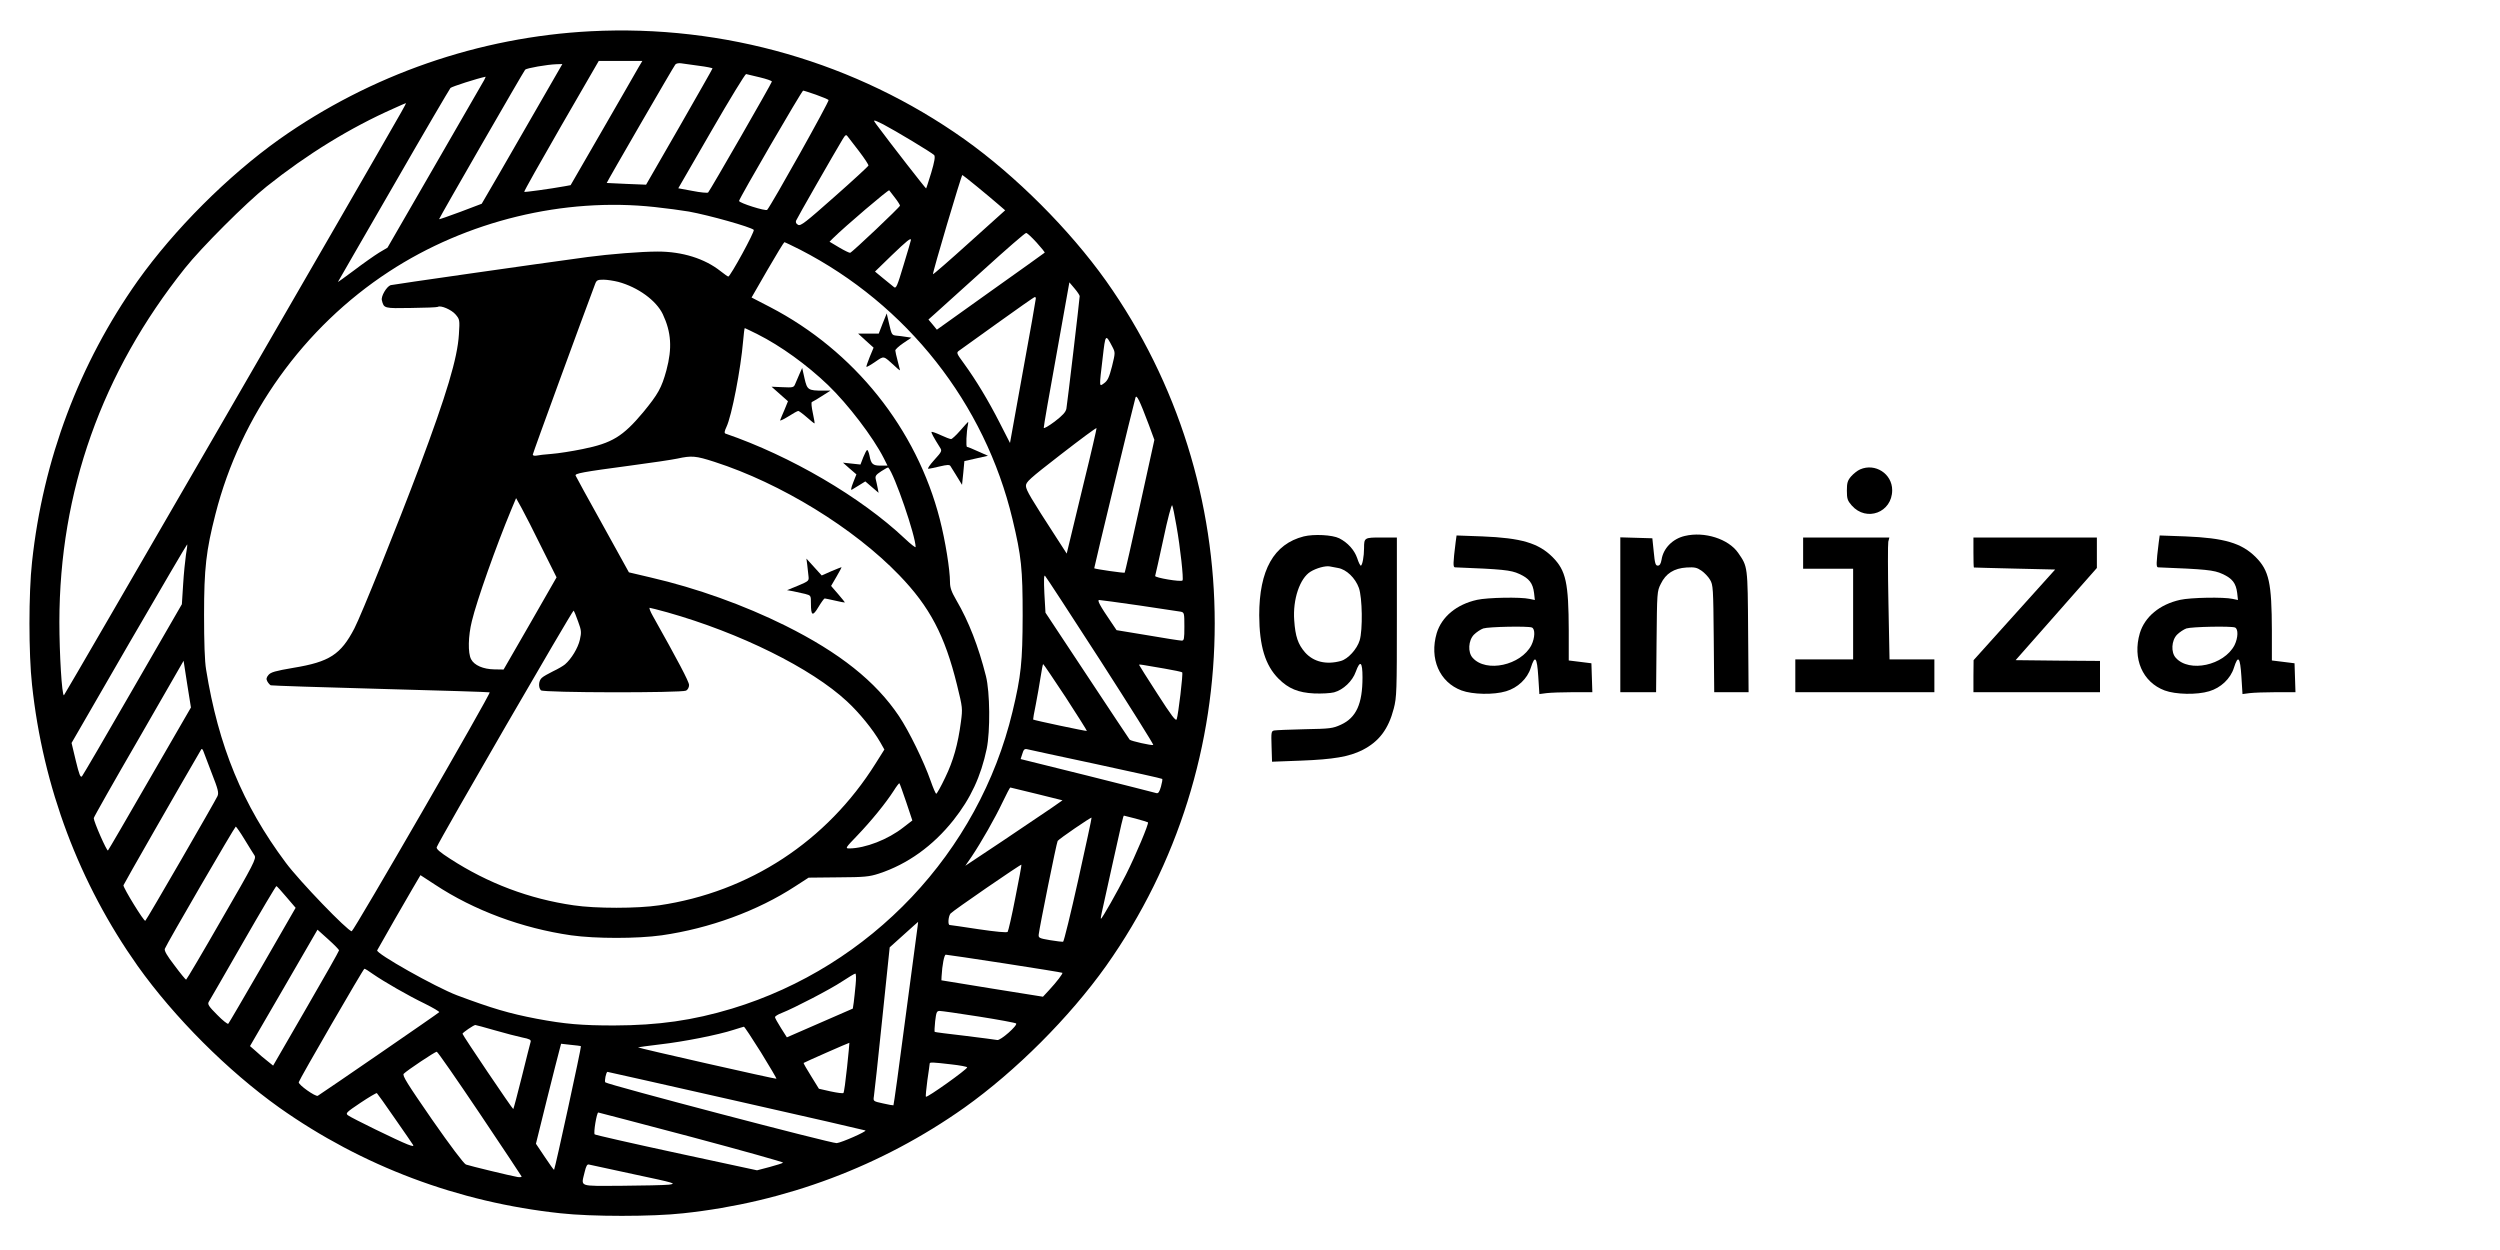 <?xml version="1.0" standalone="no"?>
<!DOCTYPE svg PUBLIC "-//W3C//DTD SVG 20010904//EN"
 "http://www.w3.org/TR/2001/REC-SVG-20010904/DTD/svg10.dtd">
<svg version="1.0" xmlns="http://www.w3.org/2000/svg"
 width="1600pt" height="800pt" viewBox="0 0 1600 800"
 preserveAspectRatio="xMidYMid meet">

<g transform="translate(0,800) scale(0.1,-0.1)"
fill="#000000" stroke="none">
<path d="M3780 7800 c-714 -37 -1408 -278 -1992 -691 -330 -235 -672 -577
-907 -907 -374 -529 -606 -1144 -676 -1799 -22 -198 -22 -588 0 -786 70 -655
302 -1270 676 -1799 235 -330 577 -672 907 -907 529 -374 1144 -606 1799 -676
198 -22 588 -22 786 0 655 70 1270 302 1799 676 330 235 672 577 907 907 927
1309 927 3075 0 4384 -235 330 -577 672 -907 907 -693 491 -1537 735 -2392
691z m306 -232 c-13 -24 -117 -203 -229 -398 l-205 -355 -38 -7 c-94 -17 -256
-39 -259 -36 -3 2 104 192 236 421 l241 417 139 0 140 0 -25 -42z m387 11 c48
-6 87 -14 87 -17 0 -3 -96 -171 -212 -374 l-213 -370 -125 5 c-69 3 -126 6
-127 6 -2 2 428 745 439 758 5 7 22 10 36 8 15 -2 66 -9 115 -16z m-1022 -246
c-82 -142 -198 -343 -258 -448 l-110 -189 -137 -52 c-75 -28 -136 -49 -136
-47 0 7 541 946 551 957 9 10 140 33 201 35 l37 1 -148 -257z m1412 172 c42
-10 77 -22 77 -27 0 -9 -396 -698 -408 -710 -4 -4 -49 0 -99 10 l-92 17 212
367 c117 203 217 366 222 364 6 -2 45 -11 88 -21z m-1764 -17 c-7 -13 -149
-259 -316 -548 l-303 -525 -54 -32 c-29 -18 -102 -69 -161 -114 -59 -44 -105
-77 -102 -73 3 5 163 284 357 619 193 336 357 615 363 622 9 9 171 61 225 72
1 1 -3 -9 -9 -21z m2123 -94 c40 -14 77 -30 81 -34 7 -6 -365 -671 -393 -703
-9 -10 -180 44 -180 57 0 15 402 706 410 706 5 0 42 -12 82 -26z m-2654 -112
c-212 -374 -2155 -3732 -2159 -3732 -13 0 -29 265 -29 470 1 835 271 1596 804
2264 103 130 392 419 522 522 259 207 538 378 814 500 41 19 76 34 78 34 2 0
-12 -26 -30 -58z m3085 -78 c75 -39 313 -182 326 -197 7 -10 2 -41 -19 -112
-17 -54 -31 -100 -33 -101 -2 -2 -220 277 -320 412 -23 30 -18 30 46 -2z
m-155 -172 c35 -46 62 -87 60 -92 -2 -5 -99 -95 -217 -199 -185 -164 -217
-189 -233 -180 -13 7 -17 16 -13 27 5 14 242 428 298 521 17 28 22 31 31 19 6
-7 39 -51 74 -96z m756 -227 c50 -41 111 -92 135 -113 l44 -38 -229 -206
c-126 -114 -231 -205 -233 -203 -5 5 182 635 188 635 2 0 45 -34 95 -75z
m-526 -71 c18 -23 32 -46 32 -50 0 -9 -304 -297 -319 -302 -5 -1 -36 14 -70
34 l-62 37 23 23 c76 75 354 312 359 306 3 -4 20 -26 37 -48z m-1538 -59 c74
-8 173 -21 219 -29 131 -24 394 -98 415 -117 9 -8 -150 -299 -163 -299 -3 0
-26 16 -50 35 -101 80 -244 125 -401 125 -107 0 -306 -16 -450 -35 -340 -46
-1247 -176 -1260 -180 -26 -9 -63 -72 -56 -97 13 -52 13 -52 187 -49 90 1 167
4 171 7 18 12 88 -18 114 -49 26 -31 27 -34 21 -127 -9 -152 -79 -384 -253
-849 -140 -372 -373 -951 -416 -1033 -87 -167 -159 -214 -390 -252 -117 -20
-145 -28 -160 -46 -14 -17 -15 -26 -7 -41 6 -11 16 -22 22 -25 7 -2 324 -13
705 -23 381 -10 694 -20 696 -22 8 -8 -870 -1528 -883 -1529 -25 0 -335 321
-423 440 -276 370 -430 745 -509 1235 -9 52 -13 176 -13 350 0 297 13 411 73
645 161 632 564 1195 1111 1552 497 325 1119 476 1700 413z m2444 -227 c31
-34 54 -63 52 -65 -2 -2 -158 -114 -347 -248 l-343 -245 -27 33 -27 32 46 41
c26 23 164 148 307 277 143 130 265 236 272 236 6 1 36 -27 67 -61z m-804 16
c0 -3 -21 -75 -47 -160 -41 -137 -48 -153 -62 -141 -9 7 -40 33 -69 56 l-52
43 107 104 c99 95 123 114 123 98z m-709 -62 c684 -352 1182 -984 1359 -1725
57 -238 65 -317 65 -617 -1 -299 -10 -385 -65 -615 -216 -900 -906 -1630
-1795 -1900 -252 -76 -471 -107 -755 -108 -207 0 -314 9 -495 43 -177 34 -285
66 -510 150 -139 53 -522 269 -511 288 39 70 182 320 223 389 l54 92 92 -60
c251 -166 560 -280 872 -325 158 -22 422 -22 580 0 306 44 613 156 855 314
l85 55 190 2 c169 1 198 4 260 24 183 60 347 178 477 342 111 140 176 281 213
457 23 113 21 362 -5 465 -48 190 -110 350 -189 485 -32 55 -41 81 -41 116 0
79 -30 266 -65 402 -149 581 -548 1079 -1087 1359 l-118 61 102 177 c56 97
105 177 108 177 4 0 49 -22 101 -48z m-1164 -206 c126 -34 243 -119 285 -207
54 -115 61 -217 23 -359 -31 -113 -53 -152 -149 -269 -130 -155 -199 -197
-387 -235 -68 -14 -158 -28 -199 -31 -41 -3 -85 -8 -97 -11 -13 -2 -23 0 -23
7 0 9 322 888 399 1092 9 24 16 27 53 27 24 0 67 -7 95 -14z m2953 -91 c0 -16
-79 -686 -85 -720 -4 -22 -23 -43 -75 -83 -39 -29 -70 -47 -70 -40 -1 7 36
220 82 472 l82 459 33 -39 c18 -21 33 -44 33 -49z m-281 -17 c0 -7 -37 -218
-83 -468 l-82 -455 -67 131 c-72 141 -149 269 -228 378 -47 64 -49 69 -32 81
10 7 122 88 248 178 127 91 233 166 238 166 4 1 7 -5 6 -11z m-1781 -227 c149
-75 315 -195 451 -325 128 -123 289 -334 357 -468 l24 -48 -44 0 c-50 0 -61
10 -71 63 -4 20 -11 37 -15 37 -4 0 -15 -21 -25 -46 l-18 -47 -56 6 -56 6 43
-38 43 -37 -21 -53 c-13 -33 -16 -50 -8 -45 7 4 29 18 49 30 l37 23 43 -37 42
-36 -6 31 c-3 17 -9 42 -12 55 -5 21 0 29 35 52 23 15 43 26 45 24 40 -45 175
-438 175 -509 0 -6 -31 18 -69 54 -282 266 -732 529 -1148 672 -8 3 -7 15 6
42 34 71 92 372 107 551 4 45 8 82 11 82 2 0 38 -18 81 -39z m2272 -82 c18
-35 18 -37 -3 -123 -18 -70 -28 -92 -50 -108 -33 -24 -33 -33 -10 161 18 156
18 156 63 70z m233 -499 l35 -95 -93 -423 c-51 -233 -95 -425 -97 -427 -3 -4
-190 23 -195 28 -2 2 253 1057 264 1092 7 23 26 -16 86 -175z m-417 -371 c-46
-189 -89 -368 -96 -398 l-13 -54 -64 99 c-167 258 -195 305 -197 333 -1 26 19
44 224 203 124 96 226 172 228 168 1 -3 -35 -161 -82 -351z m-2363 135 c425
-137 892 -424 1182 -725 196 -203 292 -386 370 -703 36 -146 36 -151 25 -235
-19 -145 -49 -251 -101 -358 -27 -57 -53 -103 -57 -103 -4 0 -20 37 -36 83
-43 123 -139 319 -202 413 -150 224 -381 407 -728 580 -264 131 -567 240 -861
308 l-140 33 -168 304 c-93 167 -171 309 -173 315 -6 14 41 23 356 65 129 17
262 37 295 44 92 20 117 18 238 -21z m-1105 -551 l94 -188 -169 -295 -170
-295 -59 1 c-71 1 -129 26 -149 65 -21 39 -19 148 5 244 31 130 155 480 252
713 l31 74 36 -65 c20 -36 78 -150 129 -254z m4061 143 c25 -140 47 -343 39
-351 -10 -11 -179 18 -175 29 2 6 26 113 53 238 26 125 52 222 56 214 4 -7 16
-65 27 -130z m-6339 -187 c-5 -35 -14 -121 -18 -190 l-8 -126 -314 -544 c-172
-299 -319 -550 -325 -557 -10 -11 -18 9 -40 100 l-27 113 368 637 c203 350
370 635 372 634 2 -2 -2 -32 -8 -67z m5854 -679 c189 -294 341 -536 337 -538
-12 -4 -142 25 -151 34 -4 5 -127 190 -273 411 l-266 402 -7 123 c-4 84 -3
120 4 113 6 -5 166 -251 356 -545z m248 355 c134 -20 253 -38 266 -40 21 -5
22 -10 22 -95 0 -79 -2 -90 -17 -90 -10 0 -108 15 -217 34 l-200 33 -33 49
c-74 108 -93 144 -78 144 8 0 124 -16 257 -35z m-3021 -44 c464 -131 921 -357
1150 -570 78 -72 166 -180 213 -262 l26 -46 -56 -89 c-312 -498 -808 -823
-1385 -908 -140 -21 -408 -21 -548 0 -284 41 -548 141 -789 297 -67 43 -91 64
-87 75 17 46 871 1520 876 1514 4 -4 17 -35 29 -70 21 -57 22 -68 11 -117 -12
-52 -54 -122 -95 -157 -12 -10 -46 -30 -76 -44 -30 -15 -63 -33 -72 -42 -21
-17 -24 -62 -6 -80 16 -16 899 -17 929 -2 11 6 19 21 19 36 0 21 -72 157 -232
442 -16 28 -25 52 -20 52 4 0 55 -13 113 -29z m-3311 -1062 c-144 -250 -265
-458 -269 -462 -7 -7 -91 184 -91 207 0 6 129 234 288 508 l287 499 23 -149
24 -150 -262 -453z m5860 519 c76 -117 137 -214 136 -216 -3 -3 -338 68 -344
73 -1 1 6 44 17 96 10 52 24 131 31 177 7 45 14 82 16 82 3 0 67 -96 144 -212z
m633 183 c59 -10 110 -21 113 -24 7 -6 -25 -271 -35 -300 -6 -15 -34 23 -124
163 -64 99 -117 183 -117 185 0 3 12 2 28 -1 15 -3 75 -13 135 -23z m-6098
-669 c41 -104 46 -126 37 -147 -15 -33 -451 -788 -462 -798 -7 -8 -140 208
-140 227 0 5 367 646 498 870 3 6 9 1 13 -10 4 -10 28 -74 54 -142z m5659 58
c231 -50 422 -92 424 -95 3 -2 -1 -25 -8 -50 -10 -34 -17 -44 -29 -41 -9 3
-208 53 -442 112 l-427 106 11 34 c8 27 14 33 31 29 12 -3 210 -46 440 -95z
m-1214 -244 l39 -117 -57 -44 c-99 -78 -244 -134 -346 -135 -28 0 -26 3 51 83
89 93 181 206 232 285 18 29 35 51 37 49 3 -2 22 -57 44 -121z m835 53 l165
-41 -73 -51 c-39 -27 -179 -121 -310 -209 l-239 -159 40 58 c63 94 150 247
198 348 25 52 47 95 50 95 2 0 79 -19 169 -41z m633 -158 c41 -11 76 -22 79
-24 7 -7 -78 -210 -141 -335 -54 -107 -153 -282 -160 -282 -2 0 0 17 5 38 4
20 35 161 69 312 58 264 69 310 73 310 1 0 35 -9 75 -19z m-367 -391 c-48
-216 -92 -395 -97 -397 -5 -1 -43 3 -84 10 -71 12 -75 15 -72 38 5 45 114 587
121 597 7 12 213 153 217 149 2 -1 -37 -180 -85 -397z m-5336 258 c28 -45 56
-92 64 -103 12 -20 -3 -51 -210 -408 -122 -213 -225 -387 -228 -387 -3 0 -37
41 -74 91 -48 62 -67 95 -62 107 12 32 448 782 454 782 3 -1 29 -37 56 -82z
m4933 -374 c-22 -115 -45 -213 -49 -218 -5 -6 -78 1 -186 17 -98 15 -181 27
-185 27 -13 0 -9 55 5 73 12 16 450 317 454 313 2 -1 -16 -97 -39 -212z
m-4665 5 l59 -69 -212 -368 c-117 -202 -215 -370 -219 -374 -4 -4 -36 21 -71
57 -54 54 -63 68 -54 83 6 9 104 180 219 380 114 199 211 362 214 361 3 0 32
-32 64 -70z m4040 -186 c-2 -16 -37 -279 -78 -586 -40 -308 -75 -560 -77 -561
-2 -1 -32 4 -66 12 -64 14 -64 14 -59 46 3 17 27 239 53 492 l48 461 90 81
c50 45 91 82 92 82 0 0 -1 -12 -3 -27z m-3703 -155 c0 -5 -95 -173 -211 -373
l-211 -365 -36 29 c-21 16 -54 44 -74 63 l-38 33 216 372 216 373 69 -62 c38
-34 69 -66 69 -70z m4260 -84 c201 -31 367 -58 369 -60 5 -4 -35 -57 -85 -111
l-39 -42 -325 52 -325 53 1 24 c4 75 17 140 27 140 7 0 176 -25 377 -56z
m-4043 -68 c71 -49 225 -138 333 -190 52 -26 93 -50 91 -54 -4 -6 -734 -508
-777 -535 -14 -8 -126 71 -122 87 6 22 413 725 420 726 5 0 29 -15 55 -34z
m3089 -68 c-4 -40 -9 -91 -12 -113 l-6 -40 -211 -92 -211 -92 -38 60 c-21 33
-38 64 -38 69 0 6 19 18 43 27 79 31 312 152 387 202 41 27 79 50 84 50 5 1 6
-31 2 -71z m789 -204 c127 -20 234 -40 238 -44 13 -11 -101 -112 -121 -106 -9
2 -102 14 -207 27 -104 12 -192 23 -193 25 -2 1 -1 32 3 68 7 58 10 66 29 66
11 0 125 -16 251 -36z m-3098 -88 c65 -19 144 -39 176 -46 46 -9 57 -15 53
-28 -3 -9 -28 -109 -56 -222 -28 -113 -53 -206 -55 -208 -3 -4 -325 473 -325
482 0 7 72 56 82 56 3 0 60 -15 125 -34z m1703 -141 c56 -91 101 -167 99 -169
-5 -3 -889 197 -886 201 2 1 66 10 142 19 150 17 372 61 470 93 33 10 63 20
66 20 3 1 52 -73 109 -164z m551 -97 c-9 -86 -19 -159 -23 -163 -3 -4 -40 1
-82 10 l-75 17 -50 81 c-28 44 -49 82 -48 84 4 4 292 131 293 129 1 0 -6 -72
-15 -158z m-1703 136 c4 -3 -166 -786 -172 -791 -1 -2 -28 35 -59 82 l-57 85
70 283 c39 155 75 299 81 319 l10 38 62 -7 c34 -3 64 -7 65 -9z m-648 -430
c146 -217 266 -399 268 -403 1 -5 -10 -6 -25 -4 -46 8 -306 71 -331 80 -13 5
-98 117 -217 288 -158 229 -192 282 -181 293 20 21 200 141 211 141 6 0 129
-178 275 -395z m3018 314 c56 -6 102 -15 102 -19 0 -13 -257 -196 -264 -188
-3 2 2 49 9 104 8 55 15 103 15 108 0 10 18 9 138 -5z m-1374 -234 c452 -102
822 -187 825 -189 7 -7 -151 -77 -184 -81 -27 -4 -1466 374 -1481 389 -7 7 5
67 14 67 3 0 375 -84 826 -186z m-2187 -112 c60 -86 113 -163 117 -170 5 -9
-5 -8 -36 4 -60 23 -359 169 -381 186 -17 13 -11 19 80 80 54 36 101 64 105
62 3 -2 55 -75 115 -162z m1900 -119 c326 -87 589 -161 585 -164 -4 -4 -43
-16 -87 -28 l-80 -21 -515 111 c-283 61 -519 115 -524 119 -9 9 13 140 23 140
3 0 272 -71 598 -157z m-367 -239 c263 -56 273 -59 220 -66 -30 -3 -166 -6
-302 -7 -282 -1 -259 -10 -236 89 9 38 16 50 27 47 9 -2 140 -30 291 -63z"/>
<path d="M5649 5930 l-25 -65 -66 0 -66 0 49 -45 50 -45 -25 -60 c-13 -33 -23
-61 -21 -63 2 -2 27 12 56 32 59 40 50 42 127 -28 17 -17 32 -28 32 -25 0 2
-7 29 -15 59 -8 30 -15 61 -15 67 0 7 23 28 51 47 l52 35 -34 5 c-19 3 -47 7
-63 8 -28 3 -30 7 -45 73 l-16 69 -26 -64z"/>
<path d="M6146 5245 c-26 -30 -53 -55 -59 -55 -7 0 -36 11 -66 25 -30 14 -56
23 -59 21 -4 -4 13 -35 55 -102 13 -20 9 -26 -38 -78 -28 -31 -45 -56 -38 -56
8 0 41 7 74 15 47 11 62 12 68 2 5 -7 23 -36 41 -66 l33 -54 8 76 7 76 75 17
76 17 -63 28 c-34 16 -67 29 -71 29 -8 0 -4 95 6 143 2 9 2 17 1 17 -1 0 -24
-25 -50 -55z"/>
<path d="M5116 5605 c-10 -22 -22 -50 -27 -63 -9 -22 -14 -23 -80 -20 l-71 3
53 -47 52 -46 -22 -54 c-13 -29 -25 -59 -28 -67 -4 -7 19 3 51 23 31 20 60 36
65 36 4 0 29 -18 54 -40 25 -22 47 -40 50 -40 2 0 -3 30 -11 67 -8 37 -11 68
-6 70 5 2 34 19 64 38 l55 35 -46 0 c-97 0 -103 4 -120 78 l-15 67 -18 -40z"/>
<path d="M5166 4388 c2 -21 6 -53 8 -72 4 -34 4 -34 -66 -64 l-71 -29 39 -7
c21 -4 56 -12 77 -17 37 -10 37 -10 37 -62 0 -79 11 -84 48 -22 18 30 36 55
40 55 4 0 34 -7 67 -14 33 -8 61 -13 62 -12 1 1 -18 25 -43 54 l-45 52 35 60
c19 33 34 60 31 60 -2 0 -31 -12 -65 -26 l-61 -27 -49 54 -49 54 5 -37z"/>
<path d="M11905 4996 c-17 -7 -43 -28 -58 -45 -23 -27 -27 -42 -27 -91 0 -52
4 -64 31 -95 94 -107 259 -45 259 98 0 105 -109 175 -205 133z"/>
<path d="M8344 4567 c-192 -49 -285 -215 -285 -505 1 -196 38 -320 124 -406
63 -63 126 -89 227 -94 48 -2 104 1 128 7 59 16 118 72 139 132 28 77 43 64
43 -36 0 -170 -40 -258 -138 -303 -53 -24 -68 -26 -232 -29 -96 -2 -184 -6
-195 -8 -19 -4 -20 -11 -17 -102 l3 -98 186 7 c207 8 308 25 393 68 106 54
166 134 200 265 19 73 20 111 20 587 l0 508 -99 0 c-109 0 -111 -1 -111 -68 0
-52 -11 -112 -21 -112 -4 0 -15 22 -23 48 -18 52 -60 99 -115 127 -44 22 -162
28 -227 12z m219 -202 c54 -9 111 -64 134 -128 22 -63 25 -268 5 -335 -17 -56
-74 -119 -120 -132 -94 -26 -176 -6 -230 55 -45 52 -62 102 -69 205 -10 134
36 269 104 311 37 23 95 39 123 34 8 -2 32 -6 53 -10z"/>
<path d="M10783 4570 c-78 -18 -138 -79 -149 -152 -5 -27 -12 -38 -24 -38 -15
0 -19 14 -26 88 l-9 87 -102 3 -103 3 0 -496 0 -495 114 0 115 0 3 323 c3 316
3 323 27 370 32 67 85 100 165 105 51 3 66 0 95 -20 19 -13 44 -39 55 -58 20
-33 21 -53 24 -377 l3 -343 110 0 110 0 -3 388 c-3 422 -2 414 -64 504 -62 89
-215 138 -341 108z"/>
<path d="M9316 4529 c-17 -137 -17 -159 -4 -160 304 -12 357 -17 411 -42 64
-29 87 -59 95 -122 l5 -45 -34 7 c-56 13 -270 9 -336 -6 -131 -29 -226 -108
-258 -213 -48 -163 17 -314 159 -367 70 -26 206 -29 285 -5 74 22 136 80 158
150 27 85 40 70 48 -57 l7 -111 46 6 c24 3 101 6 169 6 l124 0 -3 93 -3 92
-72 9 -73 9 0 191 c-1 307 -18 384 -103 470 -91 91 -202 123 -449 133 l-166 6
-6 -44z m488 -545 c22 -9 20 -66 -3 -113 -67 -129 -290 -178 -376 -81 -32 35
-28 111 8 148 16 16 43 34 60 40 35 11 285 16 311 6z"/>
<path d="M13816 4529 c-17 -137 -17 -159 -4 -160 304 -12 357 -17 411 -42 64
-29 87 -59 95 -122 l5 -45 -34 7 c-56 13 -270 9 -336 -6 -131 -29 -226 -108
-258 -213 -48 -163 17 -314 159 -367 70 -26 206 -29 285 -5 74 22 136 80 158
150 27 85 40 70 48 -57 l7 -111 46 6 c24 3 101 6 169 6 l124 0 -3 93 -3 92
-72 9 -73 9 0 191 c-1 307 -18 384 -103 470 -91 91 -202 123 -449 133 l-166 6
-6 -44z m488 -545 c22 -9 20 -66 -3 -113 -67 -129 -290 -178 -376 -81 -32 35
-28 111 8 148 16 16 43 34 60 40 35 11 285 16 311 6z"/>
<path d="M11540 4460 l0 -100 160 0 160 0 0 -290 0 -290 -185 0 -185 0 0 -105
0 -105 445 0 445 0 0 105 0 105 -143 0 -144 0 -7 363 c-4 200 -4 376 -1 390
l7 27 -276 0 -276 0 0 -100z"/>
<path d="M12630 4465 c0 -52 1 -96 3 -97 1 0 118 -4 261 -7 l259 -6 -261 -290
-261 -290 -1 -102 0 -103 405 0 405 0 0 100 0 100 -270 2 -270 3 260 295 260
295 0 98 0 97 -395 0 -395 0 0 -95z"/>
</g>
</svg>
